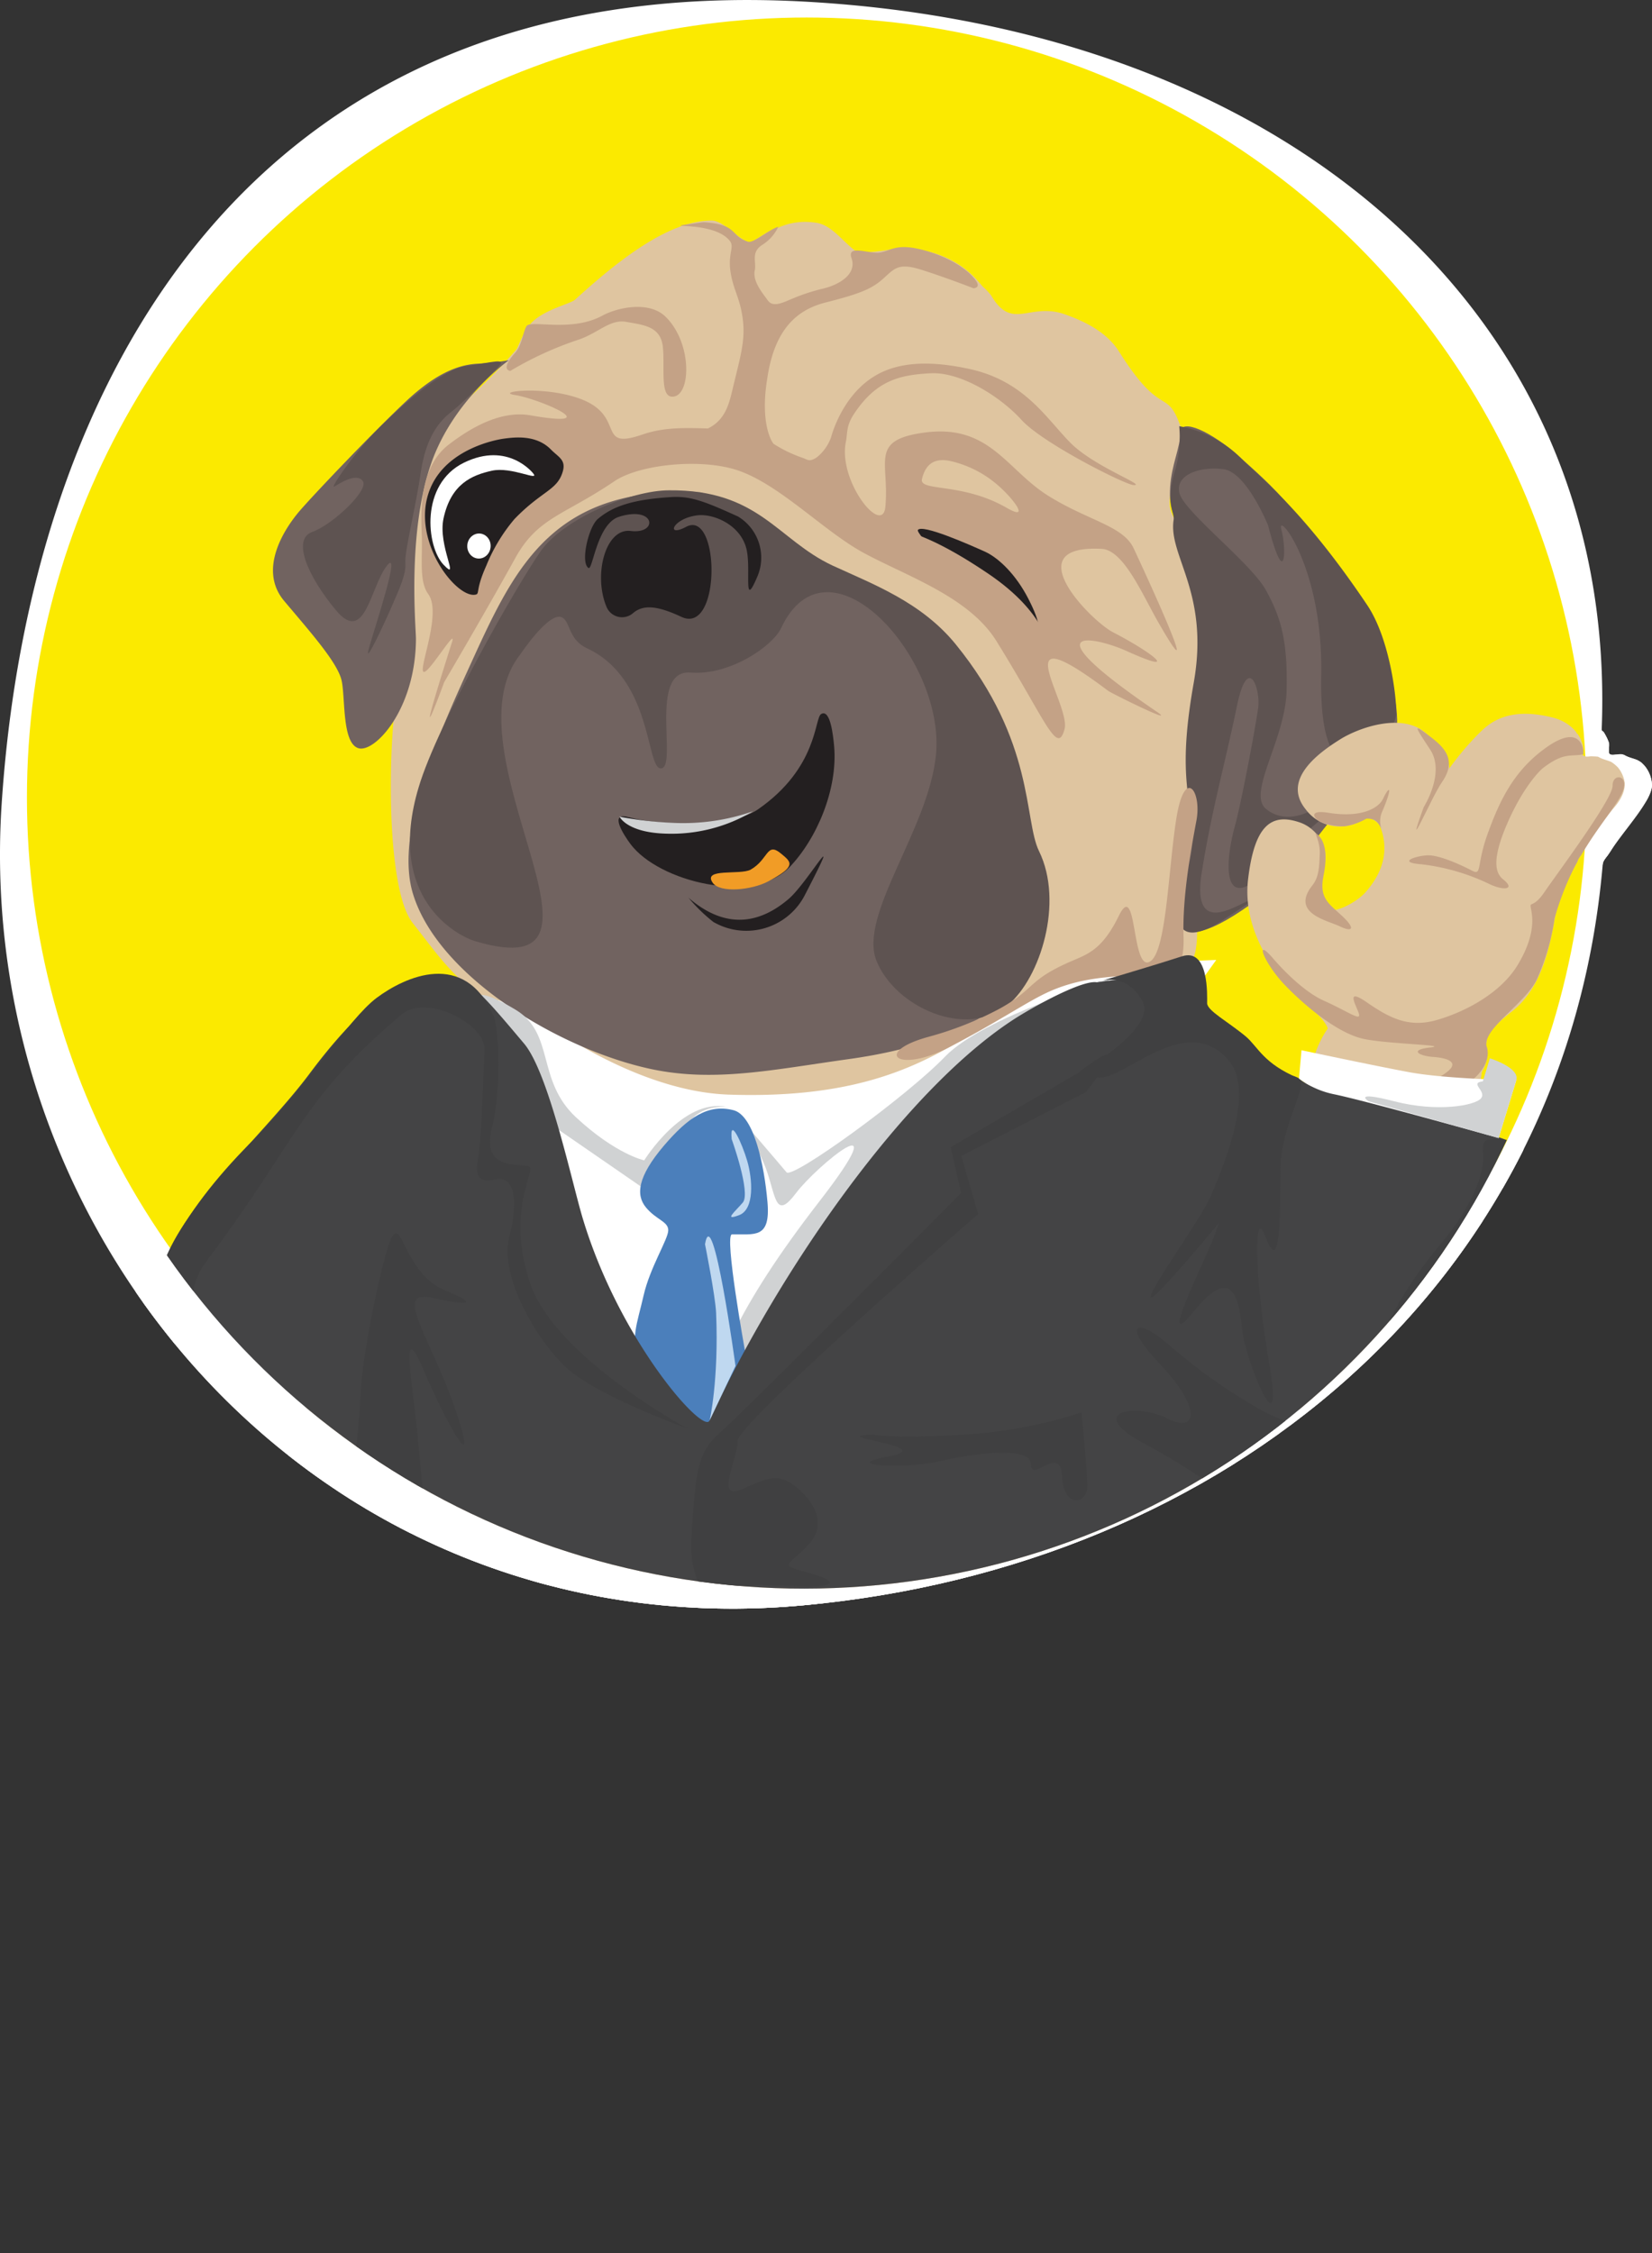 <svg xmlns="http://www.w3.org/2000/svg" xmlns:xlink="http://www.w3.org/1999/xlink" viewBox="0 0 255.74 348.65" preserveAspectRatio="none"><rect x="0" y="0" width="255.74" height="348.65" fill="#333333" stroke="none"/><defs><style>.cls-1{fill:#fff;}.cls-2{fill:none;}.cls-3{clip-path:url(#clip-path);}.cls-4{fill:#fbea00;}.cls-5{clip-path:url(#clip-path-2);}.cls-6{fill:#c4a286;}.cls-7{fill:#dfc5a0;}.cls-8{fill:#716360;}.cls-9{fill:#5e5351;}.cls-10{fill:#231f20;}.cls-11{fill:url(#Безымянный_градиент_26);}.cls-12{fill:#d0d2d3;}.cls-13{fill:#4b7fbb;}.cls-14{fill:#444445;}.cls-15{fill:#404041;}.cls-16{fill:#bfd8f0;}</style><clipPath id="clip-path"><path class="cls-1" d="M.26,124.34C4.56,59.24,38.68-4.38,124.37.24c74.19,4,126.19,48,123.58,112.7,0,.18.25.22.33.37a10,10,0,0,1,.78,1.54c.18.5-.21,1.57.18,1.86s1.65-.23,2.19.11c1,.6,1.92.54,2.72,1.21a5,5,0,0,1,1.59,3.41c0,2.5-4.34,7-6.36,10.21-.52.83-1.2,1.42-1.26,2-5.56,65.54-58.64,108.76-123.75,114.75C50.56,255.24-4.26,192.73.26,124.34Z"/></clipPath><clipPath id="clip-path-2"><path class="cls-2" d="M4.44,124.34a120,120,0,0,1,239.59-11c0,.17.24.22.32.36a10.31,10.31,0,0,1,.75,1.49c.18.48-.2,1.52.18,1.8s1.59-.22,2.11.1c.93.58,1.86.53,2.63,1.18a4.83,4.83,0,0,1,1.54,3.29c0,2.43-4.19,6.77-6.15,9.88-.5.8-1.17,1.37-1.22,2a120,120,0,0,1-239.75-9Z"/></clipPath><linearGradient id="Безымянный_градиент_26" x1="3426.2" y1="-247.13" x2="3438.57" y2="-247.13" gradientTransform="matrix(-0.96, 0.27, 0.27, 0.96, 3485.07, -567.11)" gradientUnits="userSpaceOnUse"><stop offset="0" stop-color="#c7652b"/><stop offset="0.61" stop-color="#e58d27"/><stop offset="0.93" stop-color="#f19c26"/><stop offset="1" stop-color="#f19c26"/></linearGradient></defs><g id="Слой_2" data-name="Слой 2"><g id="Слой_1-2" data-name="Слой 1"><path class="cls-1" d="M.26,124.34C4.56,59.24,38.68-4.38,124.37.24c74.19,4,126.19,48,123.58,112.7,0,.18.25.22.33.37a10,10,0,0,1,.78,1.54c.18.5-.21,1.57.18,1.86s1.65-.23,2.19.11c1,.6,1.92.54,2.72,1.21a5,5,0,0,1,1.59,3.41c0,2.5-4.34,7-6.36,10.21-.52.83-1.2,1.42-1.26,2-5.56,65.54-58.64,108.76-123.75,114.75C50.56,255.24-4.26,192.73.26,124.34Z"/><g class="cls-3"><path class="cls-1" d="M59.89,256.82s-2.37-.95-2.85,4.5,3.32,11.62,7.83,10.68,5.69-3.09,5.69-3.09l-1.9-18s-5.21,1.06-6.16,3.37A3.78,3.78,0,0,1,59.89,256.82Z"/><path class="cls-1" d="M229.09,191.72s-3.09,24.37-7.37,28.16-15.84,1.89-22.26.75-14.55-6.82-9.84,2.66,14.92,21.2,15,35.61c.05,11.82-3,26.15-9,34.1s-2.73,18.32-5.29,26.66,1.18,13.28,1.18,13.28,17.79,16.84-2.84,15.65c-9-.52-28.15-.28-32.86-.28s-7.14-6-2-10.56,3.66-22.15,2.84-30.42c-2.08-21-11.14-23-11.14-23l-24,7.54s-18.84,11.36-22.26,18.94-15,27-15,27-6.85,6.44-9.84,7.57-17.13,2.66-23.55,2.66-19.65-1.75-15.41-13.64C40.32,320.91,51.17,325,55,322s15.71-36.93,17-38.45,2-7.24-.16-14.44-7.25-22.31-7.25-22.31-3.85,1.51-10.27-6.06-12-9.86-9-26.53,3.43-29.17,10.7-37.51,16.7-17.05,20.55-17.43,13.27-4.16,29.54,0,45.38,4.17,55.22,4.17,13.27,2.65,18,7.2,10.28,8.34,19.27,4.55,4.49-12.24,13-18.31,19.78,2.09,21.92,5.5Z"/><path class="cls-1" d="M164.7,344.86c-6.55-.16-7.47-6.41-6-10s18.49,1.06,7.11-4.81c-10.73-5.53-3-22.77-4.62-26.79-5.22-13,5.46-14,11.2-18.22,6.09-4.45-19.28-2.08-5.16-6.74,15.76-4.95,10.14-4.8-7.82-2.14-19.21,2.85-39.81,3.53-49.27,2.94-10.89-.69-38.95-4.27-21.34-.62.39.14,23.51,4.68,15.24,5.81-9.44,1.28-21.82-.83-15.42,2s12.45,3.56,7.83,7.47S71,310.35,80.58,310s18.56-2,14.94,4.44c-2.56,4.54-12.53,21-19.39,24-6,2.67-11.74,2.86-17.07,3.21s-8.54-6.4-10-3.55-8.54,2.84-8.89,1.06-6.76-2.13-5.34.36-1.78,6.69,10.32,7.47,26.67.71,30.94,1.07S90.84,347,91.9,341.31s13.88-31.72,18.74-35.05c12.45-8.54,21.75-16.82,28.15-16.82s10.41-6.55,11.51,3.59c1.24,11.56,3,28.17,2.31,32.44s-1.37,9.34-2.11,13.72-2.51,8.07,6.38,8.76,14.94-1.08,19.56-.36S172,345,164.7,344.86Z"/><path class="cls-1" d="M200.28,244s1.42,6.05,0,11-6.41,10.67-11,13.16-11.18,8.89-3.63,6.05,8.58.58,3.63,7.47c-11.27,15.65-1.92,28.69-8.66,32.72-7.78,4.66,5.48-1.82,5.63,10.85.1,7.55-9.24,7.65-5,7.29,16-1.33,19.82,16.81,16.55,10.18s-5.94-14.8-4.63-32.23c1.21-16.1,7.12-23.48,10.32-34.86S206,260.73,200.28,244Z"/><path class="cls-1" d="M59.06,325a7.93,7.93,0,0,0-3.32-1.43c-2.06-.35-4.73,0-3.64-.4,3.88-1.49,6.62-11.19,8-14,3.55-7.47,12-25.6,12-25.6a35.59,35.59,0,0,0-.64-11.74,87.2,87.2,0,0,1-2.67-15.66c-.34-5,28.12.76,22.9,8.51C87.69,270.45,73,272.33,74,276a23.94,23.94,0,0,0,3.52,7.77c.71,1.49-3.57,2.67-8.9,11.92-2.41,4.17-5.87,12.51-3.55,17.67C67.7,319.17,59.13,311.42,59.06,325Z"/><path class="cls-1" d="M73.82,157.22l2.67-2.37,26.08,10.67,75.89-15.65,11.86-.48-2.72,3.8s-23.84,7.59-24.79,8.06-27,33-27.62,33.67-21.47,31.31-21.47,31.31l-8.78,6.16-27-57.86Z"/><path class="cls-1" d="M179.35,144.84c1.18,0,3.65.63,6.27.62C183,145.48,180.57,144.84,179.35,144.84Z"/><path class="cls-1" d="M116.26,34.37a1.09,1.09,0,0,1-.73.17,1.06,1.06,0,0,0,.67-.18c3.06-2,5.54-3.39,9.16-3C121.78,31,119.31,32.37,116.26,34.37Z"/><path class="cls-1" d="M133.3,36.1c2.15.19,5.94-.78,7.33-.65h0C139.22,35.34,135.43,36.32,133.3,36.1Z"/><path class="cls-1" d="M186.08,132.89c.59,5.19,2.85,17.26-1.1,17.57a145.88,145.88,0,0,0-20.28,2.73c-14.12,6.34-21.5,18.73-52.39,17.71-15.29-.51-30.69-12.31-30.44-12.33-5.67-3.12-9.72-3.44-10.39-4-4.74-4.21-5.86-6.07-9.83-11.12-4.88-6.2-3.89-35.56-1.53-41.11,3-7.13.56-11.35.66-12.41.33-3.85.77-7.66,1.43-11.47,1.1-6.32,2.36-13.79,7.12-17.83a80.79,80.79,0,0,0,9-9c.33-.54,1.23-3.22,2.62-4.44,2.14-1.88,6-2.75,6.71-3.39,6.61-6,14.83-12.67,21.88-12.68,2.32,0,5.21,4.43,6.91,3.31,3.26-2.14,5.87-3.57,9.89-2.94,2.35.37,4.07,2.82,6,4.31,1.41,1.1,6.83-.44,8.56-.28,8.16.74,11.15,5.22,12.08,6.2a8.8,8.8,0,0,1,1.32,1.41c3.39,5.75,6.13,1,11.89,3,3.29,1.18,6.66,2.9,8.57,5.93,6.87,10.9,7.6,5.59,9.87,12,1.45,4.1-2.55,9.87-1.63,13.23,1.22,4.47,7.52,7,8.24,11,1.39,7.7.69,15.07-.81,22.78C189,118.06,185.26,125.78,186.08,132.89Z"/><path class="cls-1" d="M77.12,53.42a41.39,41.39,0,0,1-4.88.55c-2.53.11-6.21,1-11.57,6S45.77,75,43.61,77.55s-6.8,9.18-2.44,14.34,8.61,10,9.2,12.8.05,9.91,2.65,10.74S62.2,109.21,62.25,98c0-1.9-1.44-17.08,2.48-28.2C68.3,59.65,77.12,53.42,77.12,53.42Z"/><path class="cls-1" d="M213.91,94.71C204.87,78,198.72,73.12,194.17,69s-9.57-6.4-9.58-4-1.4,5.1-1.63,8.7.54,5.23,3.36,9.14,5.32,7,5.38,12.46-1.71,18-3.79,27.81-3,13.94-3,13.94-5,14.23,9.66,4.32c10.45-7,12.82-14.57,17.81-17.87C222.52,116.8,220.14,106.26,213.91,94.71Z"/><path class="cls-1" d="M198.61,79.82s-3.42-8.48-7.14-9-7.83.88-7,3.88,11.48,11.17,13.85,15.54,3.46,8,3.3,15.92-6.42,16.57-3.28,19.06,6.93.56,8.24-.43c9.86-7.43,11.79-4.78,3.57-.07-4.76,2.72-12.34,11.26-14.18,12.44-5,3.2-3.81-5-2.73-8.93s3.37-16.09,3.78-19.14-1.62-8.92-3.42-.19-4,16.63-5.61,26.57,5,5.51,7.41,4.5-.7.85-3.8,2.91-7.51,4-7.39-1.29,2.57-6.85,2.25-12.35c-.39-6.77-2.24-10.12.26-24.2,2.56-14.43-4.12-20.31-3.21-26.08.15-1-1.22-2.61.07-7.4a19.26,19.26,0,0,0,.81-7.54A18.5,18.5,0,0,1,194.17,69c2.58,2.72,9.72,7.82,20.32,23.62,3.75,5.58,4.78,15.54,4.63,17.51-.31,3.9-12.47,17.93-12-6.29.34-17.57-7.28-26.47-6.38-23.34S201.39,90.52,198.61,79.82Z"/><path class="cls-1" d="M75.32,54.64S70.17,60,68,61.67,63.84,66,63,71.54s-2.6,12.58-2.43,14.33-1.08,4.31-2.18,6.95-4.62,10.08-3.63,6.58,5.33-16.45,2.75-13-3.48,12.55-8.15,7S42.36,82,45.6,80.89s9.13-6.7,8.09-8.13-3.83.46-4.58.87S52.34,68.1,56.5,64s10-9.23,14-9.73S77.05,52.89,75.32,54.64Z"/><path class="cls-1" d="M108,74.58A116.46,116.46,0,0,1,126.1,86c3.38,2.67,11.73,6.38,17.5,14,7.62,10.11,12.79,25.13,16.32,34.19,8.15,20.93-11,28.54-28.38,31-12.11,1.69-21.47,3.74-31.54,1.63C85.26,163.76,65.76,152,61.76,138.75c-3-10,4.37-26.07,9.62-37.55C78.27,86.12,84.52,73.34,108,74.58Z"/><path class="cls-1" d="M78.93,100.49s4.72-7.13,6.76-5.89c1.28.76,1,3.53,3.91,4.9,10.44,4.83,9.4,19.14,11.81,19.21,2.85.08-2-15.86,4.77-15.32,6.39.5,13.19-4.32,14.47-7.07,7.49-16,26.27,4.69,24.83,20.14-1.12,12-12.5,25.73-9.51,33.1s14.36,12.55,21,7c5.17-4.29,9-16.43,5-24.59-2.45-5-.64-17.49-13.33-33.11-5.48-6.75-13.16-9.6-19.7-12.61-8.87-4.08-11.76-12.16-26.18-12-6.14,0-16.9,4.57-20.51,9.7s-16.5,27.64-19.56,37.77c-5.37,17.82,6.25,23.83,9.08,24.67C97.92,154.12,66.52,116.1,78.93,100.49Z"/><path class="cls-1" d="M63.19,81.93c.07,3.76-.4,7,1,8.92,2.31,3.23-2.05,13-.57,12.43,1-.37,5.17-7.28,4.36-4.73-7.14,22.5-1.25,6.4-1.25,6.4s6.84-11.62,11.37-19.84c3.61-6.54,7.81-6.84,15.84-12.3,3.77-2.56,12.76-3.61,18.72-2.1,7,1.78,14.39,9.77,21.07,13.43,6.84,3.75,16.93,7,21.37,14.17C163,111,164.86,116.8,166,112.4c1.06-4-10.17-19,7-6.12.55.41,11.31,5.74,7.77,3.34C160,95.48,170.73,97.56,176,100c8.62,3.89,4.26.33-2.26-3-3.45-1.79-15.66-14.08-1.81-13.35,3.53.19,6.52,7.34,9.07,11.78,7,12.11-.08-3.58-3.93-11.83-1.71-3.67-7.28-4.4-13.74-8.47-6.66-4.2-9.3-11.4-19.55-10.1-9.16,1.17-5.78,4.62-6.46,11.88-.46,4.81-7.6-4.06-6.34-10.28.33-1.62.05-2.62,1.48-4.74,3.51-5.19,7.19-6,12.07-6.27s11.19,3.73,14.58,7.47,16.53,10.34,17.92,10.41c2.27.13-6.3-2.91-10.12-6.77s-7.32-9.82-16-11.76c-6.05-1.35-11.51-1.35-15.57,1.23-5.14,3.28-6.75,9.68-6.75,9.68A7.2,7.2,0,0,1,126.34,69c-1.17.73-1.38.38-2.19.08a21.43,21.43,0,0,1-4.68-2.26c-.65-.76-2-4-1.09-10.3,1.08-7.27,4.11-11,9.31-12.26s7.13-2,8.84-3.46c2.23-1.89,2.59-3.05,6.67-1.75S151.39,42,151.39,42s1,0,.59-.88c-.67-1.33-3.5-3.86-8.65-5.23-4.3-1.14-5.15.14-6.87.41s-5.36-1.37-4.58.89c.94,2.71-2.22,4.37-4.75,4.93a30.77,30.77,0,0,0-4.72,1.56c-1.61.67-3.07,1.44-3.94.25s-2.42-3-2-4.77c.3-1.39-.69-2.92,1.27-4.15a6.78,6.78,0,0,0,2.49-2.85c-1.51.45-4,2.69-4.87,2.37-2.88-1-1.55-2.77-7-3.1-.34,0-3.24.44-3.54.47-1.35.29,5.33-.29,7.62,2.41,1,1.17-.5,2,.36,6,.4,1.83,1.14,3.24,1.54,5.13.88,4.19.11,6.56-1.19,11.92-.66,2.72-1.12,5.6-4.08,7.07-3.45-.1-6.93-.25-10.45,1-7.65,2.64-2.44-3-10.18-5.78-5.83-2.07-13.71-1.08-10.16-.51,3.94.63,14.87,5.39,2.38,3.23-4-.69-8.44,1.1-13.14,4.73C62.33,70.94,63.13,79.13,63.19,81.93Zm40.08-22.68c-2,0-1.16-4.71-1.52-8s-3.15-3.48-5.82-4-4.6,1.93-8,3a56.39,56.39,0,0,0-10.53,4.88s-1.75-.1.8-2.92c1-1.18,1.18-3.15,1.77-4.22s7.15,1,12.17-1.7c2.45-1.33,7.44-2.38,10.05.13C106.55,50.64,106.28,59.29,103.27,59.25Z"/><path class="cls-1" d="M104.72,94.47c6.41,3,6.26-17.33.74-14.39-3.33,1.77-2.14-1.38,1.86-1.85,2.51-.29,6.85,1.48,7.81,5.36.81,3.23-.62,10,1.77,4.4a7.69,7.69,0,0,0-3.11-9.56c-5.73-2.62-7.8-3.32-10.92-3.11-5.65.37-9,1.34-11.53,3.48-1.5,1.28-2.82,7-1.49,7.85.67.43,1.34-7.08,4.87-8.19,5.85-1.85,6.34,2.81,1.87,2.27-4-.49-6,6.93-3.9,12A2.68,2.68,0,0,0,97,93.84C98.59,92.58,100.66,92.57,104.72,94.47Z"/><path class="cls-1" d="M142.57,80.51c.73-.94,8.09,2.29,10.82,3.52,2.18,1,4.91,3.67,6.88,7.55C168.53,107.76,141.76,81.57,142.57,80.51Z"/><path class="cls-1" d="M85.67,71.43c.7-2.11-.59-2.46-1.83-3.73-2.39-2.44-5.93-2-7.63-1.71-.63.08-10.1,1.55-12.15,9.36S69,91.66,71.83,91c.62-.16-.06-.78,1.67-4.62A27.58,27.58,0,0,1,78,78.86C82.33,74.37,84.74,74.26,85.67,71.43Z"/><path class="cls-1" d="M81,71.52s-4-5.2-11.08-1.72-6,13.44-3.28,16.33-1-3,0-7.41c1.19-5.54,4.56-6.92,7.72-7.62S82.12,72.87,81,71.52Z"/><ellipse class="cls-1" cx="72.32" cy="83.14" rx="2.01" ry="1.87" transform="translate(-16.22 148.73) rotate(-85.51)"/><path class="cls-1" d="M137.59,80.52s3.69-1.5,16.23,7c9.5,6.43,9.74,12.18,9.74,12.18Z"/><path class="cls-1" d="M185.09,145.69c-.21-6.55,1.2-14,2.07-18.67s-1.89-8.71-3.22-.26-1.58,21.77-4.37,22.93-1.94-13.27-4.83-7.41-5.31,6.21-8.43,7.65c-6.18,2.84-5.07,4.13-10.68,7.2a54.73,54.73,0,0,1-11.36,4.5c-8.93,2.44-5,6.05,3.54,1.55,8.18-4.29,12.3-7.23,15.83-8.81,6.19-2.77,12.47-2.32,14.76-2.66S185.34,153.66,185.09,145.69Z"/><path class="cls-1" d="M143.23,72.4c.52-2.1,1.69-3.44,4.5-2.86a17.49,17.49,0,0,1,7.55,3.8c2.35,2,5.5,6,1.5,3.69C149.61,72.9,142.7,74.5,143.23,72.4Z"/><path class="cls-1" d="M129.16,115.18c-.16-1.82-.61-6-2.09-5.16-1.12.63-.47,8.56-10.12,15.26-4.15,2.89-15.2,2.74-20.79,1.23-3.09-.84-.68,2.88.38,4.31,4.52,6.06,19.57,9.74,25.39,3.77C126.4,130,129.77,122,129.16,115.18Z"/><path class="cls-1" d="M120.68,132.36c1.59,1.33,2.65,2-2.13,4.47-2.56,1.33-7.65,1.89-8.83.16-1.62-2.37,4.38-1.18,6.06-2.09C118.67,133.34,118.34,130.39,120.68,132.36Z"/><path class="cls-1" d="M103.23,127.42a33.84,33.84,0,0,0,13-1.84,25.4,25.4,0,0,1-13.84,3.56c-6.41-.15-7.56-2.72-7.56-2.72A56.73,56.73,0,0,0,103.23,127.42Z"/><path class="cls-1" d="M121.9,139.59c-4.21,3.59-9.7,5.3-16-.19-.87-.75,3,3.31,4,3.88a10.54,10.54,0,0,0,14.6-4.21C131.17,126,125,137,121.9,139.59Z"/><path class="cls-1" d="M113,173.34s4,5.7,5.45,10,1.42,7.59,4.63,3.32,16.71-15.41,3.67,1.43S109,215.79,108.5,224.57,163,165.32,163,165.32l10.13-12.87s-20.09,6-26.25,12.36-24.43,19.68-25.38,18.49S113,173.34,113,173.34Z"/><path class="cls-1" d="M111.94,172.87s-4.24-.47-6.21,2.85-6,10.9-6,10.9L84.55,176.19,72.46,155s.91-.58,5.72,2.32c6.34,3.81,3.29,11.29,9.69,17.22s10.91,6.88,10.91,6.88S104.94,171.45,111.94,172.87Z"/><path class="cls-1" d="M114.88,211.79s-3.34-18.5-2.11-18.53c3.61-.08,6.17.79,5.69-5.21s-2.17-13.89-5.45-14.71c-4.06-1-7.28,1.13-11.15,5.7-4.19,5-4.5,7.87-2.84,9.86s3.55,2.23,3.55,3.65-2.91,5.93-3.94,10.44-2.22,7.11-.56,10.19S105.73,226,105.73,226l5.38-1.19Z"/><path class="cls-1" d="M104.94,263.22s11.62,3.56,30.83,4,41.93-2,41.93-2,10.48-3.73,12.62-2.76,2.84,3.59-1.07,5.72,3.67,4.74,7.94-2.61,5-16.6,4.27-19.68-88.93,5.93-97.7,9.72S104.94,263.22,104.94,263.22Z"/><path class="cls-1" d="M236.6,178.1c-2.57-1-5.34-1.54-8-2.28l-16.94-4.71c-5.64-1.57-5.58-.9-8.1-2.77-1.08-.81-3.41-.53-4.6-1.75-10.08-10.32-15.18-15.77-27.73-13.7-2.08-.37-8.39,2.91-12.37,5.36C140.94,169.3,120.36,199,109.21,223c-1,2.14-14.39-12.81-20.27-32.37-1.76-5.84-5.46-23.33-9.39-28-4.21-5-7.91-9.46-9.81-9.87-6-1.28-12.17-1.81-24.52,14.72-7.09,9.48-20.44,21.16-23.44,30.69C20,204,37.08,221.81,36.5,227.83c-.68,7,5.45,6.79,8.61,13.13a34.34,34.34,0,0,0,12.75,13.76c2.28,1.4,6.11.41,7.11-2.22,1.18,5,.82,9.44,3.51,15,1.36,2.8.87,6.32,3.72,5.3l34.36-12.41c2.25-.81,5.28-2.25,7.27-2.28,2.6,0,5.29,1,7.87,1.49A143,143,0,0,0,139.92,262c5.92.41,11.85.54,17.78.58a154.7,154.7,0,0,0,16.82-.32c5.82-.59,11.41-2,16.34-5.3a58.75,58.75,0,0,0,6.74-5.34c2.1-1.89,4.63-3.84,5.48-6.66a7.24,7.24,0,0,0-.29-4.85,4.72,4.72,0,0,0,0-.76c-.18-9.17-9-13.92-5.58-11.84,13,7.83,26.33,1.23,33.44-26.14C232.05,196.07,240.59,179.59,236.6,178.1Z"/><path class="cls-1" d="M213,169.16s-8-3.93-4.77-8.41c0,0,.57-1-3.58-4.48s-10.22-11.08-9.2-19.8,3.76-10.66,8.3-9.12c2.71.92,4.68,3.93,3.95,6.64s-1.26,5.89-.1,7.09,5.16-.82,6.74-2.62,4.31-5.61,2.17-10.73c0,0-1.37-1.7-2.71-.76a6.81,6.81,0,0,1-9.12-1.73c-3.92-4.83,2.39-9.2,5.51-11.15s10.23-4.44,13.94-.83,3.55,5.46,3.55,5.46a46.89,46.89,0,0,1,4.56-5.42c1.41-1.38,4.33-4.68,12.05-2.7,3.83,1,5.26,4.38,4.7,5.65-.36.81,2,.33,3.08.71,2.88,1,5.4,3.86,2.18,7.79a55.39,55.39,0,0,0-9.07,15.2c-1.07,3-1.24,12.8-7.5,17.67s-4,5.72-4,5.72,1,4.41-4.12,6.5S218.48,170.68,213,169.16Z"/><path class="cls-1" d="M199.36,149s4.22,5.09,8.21,6.86,6,3.38,5.61,2.11-2.28-4.25,1.25-1.81,6.65,4.08,11.16,2.85,10.28-4.27,13-8.86,2.4-7.42,2.12-8.88.21.1,2.15-2.76,10.94-14.85,10.89-17,2.92-1.76,1.45,1.3c-1.15,2.42-4.91,6.59-7.69,12a45.35,45.35,0,0,0-3,7.92s-.81,5.94-2.89,9.9-8.86,7.94-8,10.69-2.39,7.28-9.17,7.64-14.24-2.19-8.48-1.35,9.53-.88,11.43-2.38,0-2.16-2.3-2.33-3.93-1.12-.54-1.51-6.17-.53-10.4-1.33-9.49-5.23-12.78-8.63S196.3,145.52,199.36,149Z"/><path class="cls-1" d="M249.13,116.45s.05-5.9-6.94-.37c-4.33,3.42-6.46,7.74-8.29,12.64-2,5.48-1,7.27-2.69,6.34s-5.17-2.48-7-2.44-5.05,1.12-1.13,1.43a33.82,33.82,0,0,1,10.82,3.13c2.26,1.14,4.49,1,2.31-.71-1.27-1-1.76-3.26.7-8.92s5.09-8.39,5.75-8.9C246.08,116,247.08,116.91,249.13,116.45Z"/><path class="cls-1" d="M223.53,124.9s3.5-5.46,1-9.19-2.72-4.17-.48-2.45,5.06,3.77,2.37,7.64C224.72,123.4,220.24,134,223.53,124.9Z"/><path class="cls-1" d="M217,123.56c-.71,1.53-3.47,3.08-8.74,2.25-3.64-.57-2.09,1.23-1.07,1.56a8.67,8.67,0,0,0,3.69.6,9.67,9.67,0,0,0,3.5-1.27c-.35.15.44-.11,1.23.31s1.18,1.66,1.18,1.66a4,4,0,0,1-.07-2.79C218.68,121.48,218,121.39,217,123.56Z"/><path class="cls-1" d="M205.7,137.43c-3.56,4.49,2.46,5.62,4.4,6.55s2.6.46.48-1.54-3.85-2.84-3.09-6.51c.35-1.68.89-5.42-1.2-6.83-.31-.2.71,1.36.61,3.3S206.82,136,205.7,137.43Z"/><path class="cls-1" d="M233,180s1.2,5.34-6.87,14.94-11.29,18.5-7.9,16,3,4-2.66,8.21-10.31,6.79-18.85,1.78-11.74-8.21-15.3-11.06-6.4-2.49,0,4.27,6,11.09,1.06,8.57-13.15-1.1-3.9,3.88S196.72,238,192.81,238s-11.39,1.06-5.34,4.26,8.69,5.34-4.55,10.32S167.55,260,153,259.66s-17.05,2.66,2.25,2.61,22,1.72,33.8-4.23,14.58-11.42,14.58-11.42,2.37-2.37-.24-5.45-4.27-4.27-3.56-5.69,9.75,4.3,6.85,2.34-6.37-9.22-1.63-8,11.43-1.35,15.32-6,11.56-24.07,14.36-33,5.51-12.47,1.9-12.72S233,178.14,233,180Z"/><path class="cls-1" d="M195.06,161.61c-2.85-2.38-6.17-4.15-6.17-5.34s.33-8.89-4-7.5c-6.91,2.22-13.62,4.12-13.62,4.12s4.59-2,7.34,3.14c1.89,3.56-6.5,9.06-6.5,9.06.07-1-3.79,3.63.21,3,4.45-.67,13.76-10.32,20.16-2.55,4.44,5.38-2,19.19-2.59,20.68-1.27,3.53-7.18,11.48-9.5,15.78-3.09,5.7,8.55-8.34,10.46-10.67-.43,1.2-.76,2.12-1,2.63-1.32,3.41-9.15,19.07-3.1,11.6s7.24-2.31,7.71,2.75,6.87,20.37,4.38,5.78-2.49-25.25-.71-20.63,2.49,3.06,2.49-10.67c0-6.8,4.7-13.75,2.94-14.49C197.84,165.93,197,163.24,195.06,161.61Z"/><path class="cls-1" d="M172.29,168.13l-.21-3A11,11,0,0,0,172.29,168.13Z"/><path class="cls-1" d="M169.45,170.5l-19.92,10.2,2.68,9.24s-38.49,33.44-38.49,36.29-3.56,9.48.47,7.82,5.69-2.84,8.54-.71,5.62,5.93,2.33,9.49-5,3.08,0,4.5,4.52,2.37-1.51,2.14-19.55-.52-4.38,2.11,2.37,3.34,2.37,3.34-.1,2.14,13.65,3.56,6.51,2.13-2,1.9-18.73-3.56-18.73-3.56a15.79,15.79,0,0,1-8.06-15.18c.71-10.91.95-13.52,4.74-16.84s38.42-38.18,38.42-38.18l-1.66-7.35,20.39-11.85S178.46,159.12,169.45,170.5Z"/><path class="cls-1" d="M135.54,225.28s3.08.71,14.22,0a74.94,74.94,0,0,0,19-3.56s.94,9,.94,11.86-3.79,3.56-4-1.66-5,1.18-5-1.9-9.72-1.66-14.7-.47-16.6.78-8.06-.8S127,225.52,135.54,225.28Z"/><path class="cls-1" d="M57.16,197.36c-1.43,5.35-3.52,15.85-3.77,21.21-1.45,31.24-11.52,23.2-9.63,29.61s20.42,25.07,21.39,27.37-2.2,10.08,4.69,7.59l22.83-8.24c8.54-3.08,21.63-9.39,12.21-6.78s-26.25,7.35-29.09,7.35-5-2.61,1.66-4,3.2-3.11-4-4-14.79-17.08-9.1-17.31a60.06,60.06,0,0,0,13.76-1.9c4.74-1.19,12.57-5.93,3.56-3.56s-14.25,6.41-15.9,1.19-2.36-9.25-3.08-18.26-3.32-22,.72-12.69,9,17.91,5.21,6.52-10.2-19.42-3.79-18c6.72,1.47,7.06.88,2-1.25C59.22,199,60,186.69,57.16,197.36Z"/><path class="cls-1" d="M73.17,163.62s-.48,14.47-1,17.08-.47,4.5,2.61,3.79,3.87,3.08,2.29,9.25,4.35,16.36,9.21,20.87,19.4,9.72,19.4,9.72S84.55,213,80.52,201.09s1.19-18.26-.24-18.73-7.59.71-5.93-5.93,1.15-16.2.29-18.17C70,147.62,60.48,152.08,56,155.4s-11.72,14.85-19.35,22.34c-11,10.77-18.58,23-17.16,33.65s28.56,35.94,33.3,39,10,7.9,10.91,2.13-4,.47-10.67-11.86S18.36,211.26,28.73,197.5c14.58-19.35,14.94-25.7,31.2-39.42C63.91,154.72,73.32,159.6,73.17,163.62Z"/><path class="cls-1" d="M108.5,194.84s1.67,8.3,1.78,11c.45,10.76-1.07,17.17-1.07,17.17l4.16-8.72S109.74,187.63,108.5,194.84Z"/><path class="cls-1" d="M203.57,168.34l.39-4.54s11.2,2.39,17.18,3.51,17.2,1.29,17.2,1.29l-2.85,9.25s-21.26-6-26.41-7A13.87,13.87,0,0,1,203.57,168.34Z"/><path class="cls-1" d="M234.11,165.09s4.85,1.49,4.23,3.51l-2.85,9.25L214.68,172s-2.75-1.78,4.18,0,13,.67,13.87-.51-1.95-2.42.27-2.69Z"/><path class="cls-1" d="M112.77,178s3.08,8.6,1.78,10.15-3.08,3-.59,2,2.13-5.81,1.3-8.65S112.41,174.28,112.77,178Z"/></g><circle class="cls-4" cx="124.88" cy="123.42" r="120.71"/><g class="cls-5"><path class="cls-6" d="M62.12,252.49s-2.3-.92-2.76,4.35,3.21,11.24,7.57,10.33,5.51-3,5.51-3L70.6,246.75s-5,1-6,3.27A3.65,3.65,0,0,1,62.12,252.49Z"/><path class="cls-7" d="M225.78,189.52s-3,23.57-7.12,27.23-15.32,1.83-21.53.73-14.08-6.59-9.53,2.57S202,240.56,202.1,254.5c0,11.43-2.9,25.29-8.7,33s-2.64,17.72-5.12,25.78,1.14,12.85,1.14,12.85,17.21,16.29-2.75,15.14c-8.75-.5-27.23-.28-31.78-.28S148,335.17,153,330.77s3.55-21.42,2.75-29.42c-2-20.35-10.78-22.26-10.78-22.26l-23.16,7.3s-18.22,11-21.53,18.32-14.49,26.14-14.49,26.14-6.62,6.24-9.52,7.34-16.57,2.56-22.78,2.56-19-1.69-14.91-13.19c4.66-13.07,15.16-9.11,18.88-12s15.2-35.73,16.44-37.2,1.92-7-.15-14-7-21.59-7-21.59-3.73,1.47-9.94-5.86-11.6-9.53-8.7-25.66S51.37,183,58.41,175s16.14-16.49,19.87-16.86,12.84-4,28.57,0,43.9,4,53.42,4,12.84,2.57,17.39,7,9.94,8.06,18.64,4.39,4.34-11.84,12.62-17.7,19.14,2,21.21,5.32Z"/><path class="cls-6" d="M163.5,337.65c-6.34-.16-7.22-6.2-5.85-9.64s17.9,1,6.89-4.64c-10.38-5.36-2.92-22-4.48-25.92-5-12.62,5.29-13.57,10.84-17.63,5.89-4.3-18.65-2-5-6.52,15.24-4.78,9.81-4.64-7.57-2.06-18.58,2.75-38.5,3.41-47.65,2.84C100.15,273.41,73,270,90,273.47c.38.14,22.74,4.53,14.74,5.62-9.12,1.25-21.1-.8-14.91,2s12,3.45,7.57,7.23-24.6,16-15.31,15.66,18-1.9,14.45,4.3c-2.48,4.38-12.12,20.3-18.75,23.22C72,334,66.47,334.21,61.31,334.56s-8.26-6.2-9.63-3.44-8.26,2.75-8.6,1-6.54-2.07-5.16.34-1.73,6.47,10,7.23,25.81.69,29.94,1,14.22-1,15.25-6.54,13.43-30.68,18.12-33.9c12-8.25,21-16.27,27.24-16.27s10.07-6.34,11.13,3.47c1.2,11.19,2.93,27.25,2.24,31.38s-1.33,9-2,13.27-2.43,7.81,6.17,8.48,14.45-1.05,18.92-.35S170.56,337.82,163.5,337.65Z"/><path class="cls-6" d="M197.91,240.1s1.38,5.85,0,10.67-6.19,10.32-10.66,12.73-10.82,8.6-3.52,5.85,8.31.56,3.52,7.22c-10.9,15.14-1.86,27.76-8.38,31.66-7.52,4.5,5.3-1.77,5.45,10.49.09,7.3-8.95,7.4-4.82,7,15.45-1.28,19.17,16.27,16,9.85s-5.74-14.32-4.47-31.18c1.17-15.57,6.88-22.71,10-33.72S203.42,256.27,197.91,240.1Z"/><path class="cls-6" d="M61.31,318.39A7.66,7.66,0,0,0,58.1,317c-2-.35-4.57,0-3.52-.39,3.75-1.45,6.41-10.83,7.7-13.54,3.44-7.22,11.57-24.76,11.57-24.76A34.19,34.19,0,0,0,73.23,267a84.61,84.61,0,0,1-2.58-15.15c-.33-4.82,27.2.73,22.15,8.24-3.79,5.62-18,7.43-17,11a23.78,23.78,0,0,0,3.4,7.52c.69,1.43-3.44,2.58-8.6,11.53-2.33,4-5.67,12.1-3.44,17.08C69.67,312.8,61.38,305.3,61.31,318.39Z"/><path class="cls-1" d="M75.6,156.14l2.57-2.29,25.24,10.32L176.81,149l11.47-.46-2.63,3.67s-23.06,7.34-24,7.8S135.54,191.93,135,192.62s-20.77,30.28-20.77,30.28l-8.49,6-26.15-56Z"/><path class="cls-7" d="M177.67,144.17c1.14,0,3.53.6,6.06.6C181.22,144.78,178.85,144.17,177.67,144.17Z"/><path class="cls-7" d="M116.65,37.31a1.12,1.12,0,0,1-.71.17,1.08,1.08,0,0,0,.65-.17c3-2,5.36-3.29,8.86-2.94C122,34,119.59,35.38,116.65,37.31Z"/><path class="cls-7" d="M133.12,39c2.09.18,5.75-.76,7.1-.64h0C138.86,38.25,135.18,39.19,133.12,39Z"/><path class="cls-7" d="M184.18,132.61c.57,5,2.76,16.7-1.06,17a141.71,141.71,0,0,0-19.62,2.63c-13.66,6.14-20.8,18.13-50.67,17.14-14.79-.49-29.69-11.91-29.45-11.93-5.49-3-9.41-3.33-10-3.9-4.58-4.07-5.67-5.87-9.51-10.75-4.72-6-3.76-34.41-1.48-39.77,2.93-6.9.55-11,.64-12,.32-3.72.74-7.41,1.38-11.09,1.07-6.11,2.28-13.33,6.89-17.25A80.12,80.12,0,0,0,80,54c.31-.53,1.18-3.11,2.53-4.3C84.55,47.84,88.29,47,89,46.39c6.39-5.81,14.35-12.26,21.16-12.27,2.25,0,5.05,4.28,6.69,3.2,3.15-2.07,5.67-3.45,9.57-2.84,2.26.36,3.93,2.72,5.78,4.17,1.36,1.06,6.6-.43,8.28-.28,7.89.72,10.78,5.05,11.68,6a8.8,8.8,0,0,1,1.29,1.37c3.27,5.56,5.92.92,11.49,2.93,3.19,1.14,6.45,2.8,8.3,5.74,6.64,10.54,7.34,5.4,9.54,11.63,1.4,4-2.47,9.55-1.58,12.8,1.18,4.33,7.28,6.74,8,10.59,1.34,7.45.67,14.58-.78,22C187,118.26,183.38,125.73,184.18,132.61Z"/><path class="cls-8" d="M78.78,55.74a38.7,38.7,0,0,1-4.71.53c-2.45.11-6,.94-11.2,5.81s-14.41,14.56-16.5,17S39.79,88,44,93s8.33,9.63,8.9,12.38.05,9.59,2.57,10.39,8.87-6,8.92-16.89c0-1.84-1.39-16.52,2.4-27.28C70.25,61.77,78.78,55.74,78.78,55.74Z"/><path class="cls-8" d="M211.1,95.68C202.36,79.49,196.41,74.8,192,70.79s-9.26-6.19-9.27-3.86-1.36,4.93-1.58,8.41.52,5.06,3.25,8.85,5.15,6.79,5.21,12S188,113.7,186,123.14,183,136.62,183,136.62s-4.87,13.77,9.34,4.19c10.11-6.82,12.4-14.1,17.23-17.29C219.43,117.05,217.12,106.86,211.1,95.68Z"/><path class="cls-9" d="M196.3,81.28s-3.31-8.21-6.9-8.68-7.58.85-6.8,3.75,11.1,10.81,13.39,15,3.35,7.71,3.19,15.4-6.2,16-3.17,18.44,6.71.54,8-.41c9.54-7.19,11.41-4.63,3.46-.08-4.61,2.64-11.94,10.89-13.72,12-4.8,3.1-3.69-4.87-2.64-8.64s3.26-15.56,3.66-18.51-1.58-8.63-3.31-.18-3.92,16.08-5.43,25.69,4.81,5.33,7.16,4.36-.67.82-3.67,2.82-7.26,3.89-7.15-1.25,2.49-6.63,2.18-11.95c-.38-6.55-2.17-9.79.25-23.41,2.48-14-4-19.64-3.11-25.22.15-1-1.18-2.53.07-7.17a18.42,18.42,0,0,0,.79-7.29A17.86,17.86,0,0,1,192,70.79c2.5,2.63,9.4,7.57,19.66,22.85,3.62,5.4,4.62,15,4.47,16.94-.3,3.77-12.06,17.34-11.6-6.09.33-17-7-25.61-6.17-22.57S199,91.63,196.3,81.28Z"/><path class="cls-9" d="M77,56.92s-5,5.16-7.12,6.8-4,4.23-4.77,9.55-2.52,12.17-2.36,13.86-1,4.16-2.11,6.72-4.46,9.75-3.5,6.36,5.15-15.91,2.66-12.55S56.47,99.8,52,94.42s-6.79-11-3.66-12.11,8.83-6.48,7.83-7.87-3.71.45-4.43.85,3.12-5.36,7.15-9.28,9.67-8.94,13.5-9.42S78.71,55.22,77,56.92Z"/><path class="cls-8" d="M108.61,76.21a112.28,112.28,0,0,1,17.55,11.08c3.27,2.59,11.35,6.17,16.93,13.57,7.37,9.78,12.37,24.31,15.79,33.08,7.88,20.24-10.65,27.6-27.46,29.94-11.71,1.63-20.77,3.61-30.5,1.57-14.26-3-33.13-14.36-37-27.18-2.92-9.66,4.23-25.21,9.3-36.31C79.89,87.37,85.94,75,108.61,76.21Z"/><path class="cls-9" d="M80.54,101.27s4.56-6.89,6.54-5.7c1.23.74.93,3.42,3.78,4.74C101,105,100,118.83,102.28,118.9c2.75.07-2-15.35,4.62-14.83,6.17.49,12.75-4.17,14-6.84,7.25-15.5,25.41,4.55,24,19.49-1.09,11.57-12.1,24.89-9.2,32s13.89,12.13,20.35,6.77c5-4.15,8.67-15.88,4.8-23.78-2.37-4.84-.62-16.91-12.89-32-5.3-6.52-12.74-9.28-19.06-12.19-8.58-4-11.38-11.77-25.32-11.65-5.94,0-16.35,4.42-19.85,9.38s-16,26.73-18.91,36.54c-5.2,17.24,6,23.05,8.78,23.86C98.9,153.14,68.53,116.37,80.54,101.27Z"/><path class="cls-6" d="M65.31,83.31c.06,3.65-.38,6.74,1,8.64,2.24,3.12-2,12.56-.56,12,1-.36,5-7,4.22-4.58-6.91,21.77-1.21,6.19-1.21,6.19s6.62-11.24,11-19.19c3.49-6.33,7.55-6.61,15.33-11.89,3.64-2.48,12.34-3.5,18.1-2,6.77,1.72,13.93,9.45,20.38,13,6.62,3.62,16.38,6.8,20.67,13.7,7.65,12.29,9.43,17.88,10.56,13.63,1-3.88-9.84-18.41,6.74-5.92.53.4,10.94,5.55,7.52,3.23-20.12-13.68-9.71-11.67-4.58-9.35,8.33,3.76,4.12.32-2.19-2.94-3.33-1.72-15.15-13.61-1.74-12.9,3.41.18,6.3,7.09,8.77,11.38,6.73,11.72-.08-3.45-3.81-11.44-1.65-3.54-7-4.25-13.29-8.19-6.44-4.06-9-11-18.91-9.77-8.86,1.13-5.59,4.47-6.25,11.5-.44,4.65-7.34-3.93-6.12-10,.31-1.57,0-2.54,1.42-4.59,3.4-5,7-5.81,11.68-6.06s10.82,3.61,14.1,7.22,16,10,17.33,10.08c2.2.12-6.09-2.82-9.78-6.56s-7.08-9.5-15.46-11.37c-5.85-1.3-11.12-1.31-15.05,1.2-5,3.16-6.53,9.35-6.53,9.35a7,7,0,0,1-2.23,3.11c-1.13.71-1.34.37-2.13.07a20.71,20.71,0,0,1-4.53-2.18c-.62-.73-2-3.84-1-10,1-7,4-10.59,9-11.86s6.89-2,8.56-3.35c2.15-1.83,2.5-2.95,6.44-1.69s7.92,2.82,7.92,2.82,1,0,.58-.86c-.65-1.29-3.39-3.74-8.38-5.06-4.15-1.1-5,.14-6.64.4s-5.18-1.33-4.42.86c.9,2.62-2.16,4.23-4.61,4.77a29.81,29.81,0,0,0-4.56,1.51c-1.55.65-3,1.39-3.81.24s-2.34-2.9-2-4.61c.29-1.35-.67-2.83,1.23-4a6.56,6.56,0,0,0,2.41-2.76c-1.47.44-3.82,2.6-4.72,2.3-2.79-.94-1.49-2.68-6.81-3-.33,0-3.12.43-3.42.45-1.3.28,5.16-.28,7.37,2.34,1,1.12-.48,2,.35,5.76.38,1.77,1.1,3.13,1.49,5,.85,4,.1,6.34-1.15,11.52-.64,2.63-1.08,5.42-4,6.84-3.34-.09-6.7-.24-10.11.93-7.4,2.56-2.36-2.94-9.85-5.59-5.64-2-13.25-1-9.82-.5,3.81.62,14.38,5.22,2.3,3.13-3.85-.67-8.16,1.06-12.71,4.58C64.48,72.69,65.25,80.61,65.31,83.31Zm38.76-21.93c-1.95,0-1.11-4.56-1.46-7.73s-3-3.36-5.64-3.84-4.45,1.87-7.77,2.87A53.88,53.88,0,0,0,79,57.39s-1.69-.09.77-2.82c1-1.14,1.14-3,1.72-4.08s6.91,1,11.76-1.65c2.37-1.28,7.2-2.3,9.73.12C107.25,53.05,107,61.42,104.07,61.38Z"/><path class="cls-10" d="M105.48,95.45c6.2,2.91,6-16.77.72-13.92-3.22,1.71-2.07-1.34,1.79-1.79,2.44-.28,6.63,1.43,7.56,5.18.78,3.12-.6,9.71,1.71,4.26a7.44,7.44,0,0,0-3-9.25c-5.54-2.53-7.54-3.21-10.56-3-5.47.36-8.72,1.3-11.15,3.37-1.45,1.24-2.73,6.75-1.45,7.59.65.42,1.31-6.84,4.72-7.92,5.65-1.79,6.13,2.72,1.81,2.19-3.88-.47-5.79,6.71-3.77,11.66a2.6,2.6,0,0,0,4.2,1C99.55,93.62,101.55,93.61,105.48,95.45Z"/><path class="cls-10" d="M142.1,82c.7-.92,7.82,2.21,10.46,3.4,2.11,1,4.75,3.55,6.66,7.3C167.2,108.31,141.31,83,142.1,82Z"/><path class="cls-10" d="M87.06,73.16c.67-2-.58-2.38-1.77-3.6-2.32-2.37-5.74-1.89-7.39-1.67-.61.09-9.77,1.5-11.75,9.06S70.89,92.73,73.67,92c.6-.15-.06-.75,1.61-4.46a26.52,26.52,0,0,1,4.37-7.23C83.82,76,86.16,75.9,87.06,73.16Z"/><path class="cls-1" d="M82.54,73.25s-3.87-5-10.71-1.66-5.83,13-3.17,15.79-.92-2.93,0-7.16c1.16-5.37,4.42-6.7,7.48-7.38S83.62,74.56,82.54,73.25Z"/><ellipse class="cls-1" cx="74.14" cy="84.49" rx="1.94" ry="1.81" transform="translate(-15.89 151.79) rotate(-85.51)"/><path class="cls-6" d="M137.28,82s3.56-1.44,15.69,6.76c9.19,6.21,9.43,11.78,9.43,11.78Z"/><path class="cls-6" d="M183.22,145c-.2-6.33,1.16-13.53,2-18.06s-1.83-8.42-3.12-.25-1.53,21.06-4.23,22.18S176,136,173.21,141.7s-5.14,6-8.16,7.39c-6,2.75-4.9,4-10.32,7a52.5,52.5,0,0,1-11,4.35c-8.63,2.36-4.86,5.85,3.43,1.5,7.91-4.15,11.9-7,15.31-8.52,6-2.68,12.06-2.25,14.28-2.58S183.47,152.7,183.22,145Z"/><path class="cls-7" d="M142.73,74.1c.5-2,1.64-3.33,4.36-2.77a16.91,16.91,0,0,1,7.3,3.68c2.27,1.91,5.32,5.8,1.45,3.57C148.9,74.58,142.22,76.13,142.73,74.1Z"/><path class="cls-10" d="M129.13,115.48c-.16-1.76-.6-5.79-2-5-1.08.61-.46,8.28-9.79,14.76-4,2.79-14.7,2.65-20.11,1.19-3-.81-.66,2.79.37,4.17,4.37,5.86,18.93,9.42,24.56,3.65C126.45,129.83,129.71,122.11,129.13,115.48Z"/><path class="cls-11" d="M120.92,132.09c1.54,1.29,2.56,1.91-2.07,4.33-2.47,1.29-7.39,1.83-8.53.16-1.57-2.29,4.23-1.15,5.86-2C119,133,118.65,130.19,120.92,132.09Z"/><path class="cls-12" d="M104,127.32a32.8,32.8,0,0,0,12.56-1.78A24.57,24.57,0,0,1,103.22,129c-6.2-.14-7.31-2.63-7.31-2.63A55.73,55.73,0,0,0,104,127.32Z"/><path class="cls-10" d="M122.1,139.09c-4.07,3.48-9.38,5.13-15.52-.18a25.31,25.31,0,0,0,3.85,3.75,10.19,10.19,0,0,0,14.12-4.07C131.06,126,125.06,136.56,122.1,139.09Z"/><path class="cls-12" d="M113.5,171.74s3.9,5.51,5.27,9.64,1.38,7.34,4.48,3.21,16.17-14.91,3.55,1.37-17.2,26.84-17.66,35.33S161.9,164,161.9,164l9.79-12.45s-19.43,5.76-25.39,11.95-23.63,19-24.54,17.9S113.5,171.74,113.5,171.74Z"/><path class="cls-12" d="M112.46,171.28s-4.1-.46-6,2.76-5.81,10.55-5.81,10.55L86,174.49,74.28,154s.87-.56,5.53,2.24c6.13,3.69,3.18,10.92,9.37,16.66s10.55,6.65,10.55,6.65S105.69,169.91,112.46,171.28Z"/><path class="cls-13" d="M115.31,208.93s-3.23-17.89-2-17.92c3.49-.08,6,.76,5.5-5s-2.1-13.43-5.27-14.22c-3.93-1-7,1.09-10.78,5.51-4.06,4.79-4.36,7.61-2.76,9.54s3.45,2.16,3.45,3.53-2.83,5.74-3.82,10.1-2.15,6.88-.54,9.86,7.41,12.39,7.41,12.39l5.2-1.15Z"/><path class="cls-6" d="M105.7,258.68s11.24,3.44,29.82,3.9,40.56-1.95,40.56-1.95,10.13-3.61,12.2-2.67,2.75,3.47-1,5.54,3.55,4.58,7.68-2.53,4.82-16.05,4.13-19-86,5.74-94.51,9.41S105.7,258.68,105.7,258.68Z"/><path class="cls-14" d="M233.05,176.34c-2.49-.93-5.17-1.49-7.73-2.2l-16.38-4.56c-5.46-1.52-5.4-.87-7.85-2.68-1-.78-3.29-.51-4.44-1.7C186.9,155.23,182,150,169.82,152c-2-.36-8.11,2.81-12,5.18-17.34,10.69-37.25,39.38-48,62.66-1,2.07-13.92-12.39-19.61-31.31-1.7-5.65-5.28-22.56-9.09-27.06-4.07-4.82-7.64-9.15-9.49-9.55-5.81-1.24-11.77-1.75-23.72,14.23-6.85,9.18-19.76,20.47-22.66,29.7-1.76,5.58,14.79,22.82,14.23,28.64-.66,6.79,5.27,6.56,8.33,12.69a33.21,33.21,0,0,0,12.33,13.31c2.21,1.36,5.91.41,6.88-2.14,1.14,4.85.8,9.13,3.4,14.5,1.31,2.71.84,6.12,3.59,5.12l33.24-12c2.18-.79,5.11-2.18,7-2.21,2.52,0,5.12.93,7.62,1.43a139,139,0,0,0,17.62,2.3c5.73.4,11.47.52,17.2.56a149.65,149.65,0,0,0,16.27-.31c5.63-.57,11-2,15.81-5.13a56.72,56.72,0,0,0,6.51-5.16c2-1.83,4.48-3.72,5.31-6.44a7.08,7.08,0,0,0-.28-4.69c0-.24,0-.49,0-.74-.18-8.87-8.75-13.47-5.4-11.45,12.56,7.57,25.46,1.19,32.34-25.29C228.65,193.73,236.91,177.78,233.05,176.34Z"/><path class="cls-7" d="M210.18,167.69s-7.7-3.8-4.62-8.13c0,0,.56-.93-3.46-4.34s-9.88-10.71-8.89-19.15,3.63-10.3,8-8.81c2.62.89,4.53,3.8,3.82,6.41s-1.22,5.7-.09,6.87,5-.8,6.51-2.54,4.18-5.43,2.1-10.38c0,0-1.32-1.64-2.62-.74a6.58,6.58,0,0,1-8.82-1.67c-3.79-4.68,2.32-8.9,5.33-10.79s9.9-4.29,13.49-.79,3.44,5.27,3.44,5.27a44.51,44.51,0,0,1,4.4-5.24c1.36-1.33,4.19-4.53,11.66-2.61,3.7.94,5.09,4.23,4.54,5.47-.34.78,1.9.32,3,.69,2.78.93,5.21,3.72,2.1,7.52a53.83,53.83,0,0,0-8.77,14.71c-1,2.88-1.2,12.38-7.26,17.09s-3.85,5.54-3.85,5.54.93,4.26-4,6.28S215.52,169.16,210.18,167.69Z"/><path class="cls-6" d="M197,148.21s4.08,4.91,7.93,6.63,5.82,3.27,5.43,2-2.2-4.11,1.22-1.75,6.43,4,10.79,2.76,9.94-4.13,12.6-8.57,2.33-7.18,2.05-8.6.21.1,2.09-2.67,10.57-14.36,10.53-16.43,2.82-1.7,1.4,1.26c-1.12,2.34-4.75,6.37-7.44,11.61a44.33,44.33,0,0,0-2.94,7.65,35.1,35.1,0,0,1-2.8,9.58c-2,3.83-8.57,7.69-7.69,10.35s-2.32,7-8.88,7.39-13.77-2.13-8.19-1.31,9.21-.86,11-2.31,0-2.09-2.22-2.25-3.8-1.08-.52-1.46-6-.51-10.06-1.29-9.18-5.05-12.36-8.34S194.06,144.83,197,148.21Z"/><path class="cls-6" d="M245.17,116.71s.05-5.71-6.71-.36c-4.19,3.31-6.26,7.48-8,12.23-2,5.29-.95,7-2.61,6.13s-5-2.4-6.79-2.36-4.89,1.08-1.1,1.38a32.86,32.86,0,0,1,10.47,3c2.18,1.1,4.34,1,2.24-.68-1.24-1-1.71-3.16.67-8.64s4.93-8.11,5.57-8.6C242.22,116.3,243.19,117.15,245.17,116.71Z"/><path class="cls-6" d="M220.4,124.89s3.39-5.29,1-8.9-2.63-4-.46-2.36,4.9,3.64,2.29,7.39C221.56,123.43,217.22,133.66,220.4,124.89Z"/><path class="cls-6" d="M214.11,123.59c-.69,1.47-3.36,3-8.46,2.18-3.52-.56-2,1.18-1,1.5a8.44,8.44,0,0,0,3.57.58,9.76,9.76,0,0,0,3.39-1.22c-.35.14.42-.11,1.18.29s1.15,1.61,1.15,1.61a3.84,3.84,0,0,1-.07-2.7C215.71,121.57,215.1,121.48,214.11,123.59Z"/><path class="cls-6" d="M203.16,137c-3.44,4.35,2.38,5.43,4.25,6.34s2.52.45.47-1.5-3.72-2.74-3-6.29c.34-1.63.86-5.24-1.16-6.6-.3-.2.68,1.31.59,3.19S204.24,135.64,203.16,137Z"/><path class="cls-15" d="M229.57,178.17s1.16,5.16-6.65,14.45S212,210.51,215.28,208.1s2.93,3.85-2.57,7.94-10,6.57-18.24,1.72-11.35-7.94-14.79-10.69-6.2-2.41,0,4.13,5.83,10.72,1,8.28-12.72-1.06-3.78,3.76,17.55,11,13.77,11-11,1-5.16,4.13,8.4,5.16-4.4,10-14.87,7.22-29,6.88-16.49,2.57,2.18,2.52,21.28,1.67,32.69-4.1,14.1-11,14.1-11,2.3-2.29-.23-5.27-4.13-4.13-3.44-5.51,9.44,4.16,6.63,2.27-6.17-8.92-1.58-7.77,11.05-1.31,14.82-5.82,11.18-23.28,13.89-31.88,5.33-12.06,1.84-12.3S229.57,176.38,229.57,178.17Z"/><path class="cls-15" d="M192.87,160.39c-2.76-2.3-6-4-6-5.16s.31-8.61-3.9-7.25c-6.68,2.14-13.18,4-13.18,4s4.45-1.94,7.1,3c1.84,3.44-6.28,8.76-6.28,8.76.07-.95-3.66,3.51.2,2.94,4.31-.65,13.31-10,19.5-2.47,4.3,5.21-2,18.56-2.5,20-1.23,3.42-7,11.11-9.2,15.27-3,5.51,8.27-8.07,10.13-10.32-.42,1.16-.74,2-.93,2.54-1.28,3.3-8.85,18.44-3,11.22s7-2.24,7.46,2.67,6.64,19.69,4.24,5.59-2.41-24.43-.69-20,2.41,3,2.41-10.32c0-6.58,4.54-13.31,2.83-14C195.56,164.57,194.76,162,192.87,160.39Z"/><path class="cls-15" d="M170.84,166.7l-.2-2.94A11.08,11.08,0,0,0,170.84,166.7Z"/><path class="cls-15" d="M168.09,169l-19.27,9.86,2.6,9s-37.23,32.34-37.23,35.1-3.44,9.17.45,7.56,5.51-2.75,8.26-.68,5.43,5.73,2.26,9.17-4.85,3,0,4.36,4.37,2.29-1.47,2.07-18.91-.51-4.23,2,2.3,3.23,2.3,3.23-.11,2.07,13.2,3.44,6.29,2.07-2,1.84-18.13-3.44-18.13-3.44a15.26,15.26,0,0,1-7.79-14.68c.68-10.56.91-13.08,4.58-16.29s37.16-36.93,37.16-36.93l-1.6-7.11L166.94,166S176.81,158,168.09,169Z"/><path class="cls-15" d="M135.29,222s3,.69,13.76,0a72.7,72.7,0,0,0,18.35-3.44s.92,8.71.92,11.47-3.67,3.44-3.9-1.61-4.82,1.15-4.82-1.83-9.4-1.61-14.22-.46-16,.75-7.8-.77S127,222.21,135.29,222Z"/><path class="cls-15" d="M59.48,195c-1.38,5.18-3.41,15.33-3.65,20.52-1.41,30.22-11.15,22.44-9.31,28.64s19.74,24.25,20.69,26.47-2.13,9.75,4.53,7.35l22.09-8c8.26-3,20.92-9.07,11.81-6.55s-25.39,7.11-28.15,7.11-4.81-2.52,1.61-3.9,3.1-3-3.82-3.9S61,246.21,66.48,246a58.1,58.1,0,0,0,13.31-1.84c4.59-1.15,12.16-5.73,3.44-3.44s-13.78,6.19-15.38,1.15-2.28-9-3-17.67-3.21-21.33.69-12.27,8.71,17.32,5,6.31-9.86-18.79-3.67-17.43c6.5,1.42,6.83.85,1.89-1.21C61.47,196.52,62.23,184.65,59.48,195Z"/><path class="cls-15" d="M75,162.34s-.46,14-.92,16.51-.46,4.36,2.53,3.67,3.74,3,2.21,8.95S83,207.3,87.7,211.66s18.76,9.4,18.76,9.4-20.49-11-24.39-22.48,1.15-17.66-.23-18.12-7.34.69-5.73-5.74,1.11-15.66.28-17.57c-4.51-10.29-13.7-6-18.06-2.76S47,168.75,39.62,176c-10.6,10.41-18,22.22-16.6,32.55s27.63,34.76,32.21,37.74,9.65,7.65,10.56,2.07-3.9.46-10.33-11.47S21.94,208.42,32,195.11c14.1-18.72,14.45-24.87,30.17-38.13C66,153.73,75.1,158.44,75,162.34Z"/><path class="cls-16" d="M109.14,192.53s1.61,8,1.72,10.67c.43,10.41-1,16.6-1,16.6l4-8.44S110.34,185.56,109.14,192.53Z"/><path class="cls-1" d="M201.09,166.9l.39-4.39s10.83,2.31,16.62,3.39,16.63,1.25,16.63,1.25L232,176.1s-20.57-5.78-25.55-6.79A13.55,13.55,0,0,1,201.09,166.9Z"/><path class="cls-12" d="M230.64,163.76s4.69,1.44,4.09,3.39L232,176.1l-20.13-5.68s-2.67-1.72,4,0,12.56.65,13.42-.49-1.89-2.35.26-2.6Z"/><path class="cls-16" d="M113.27,176.27s3,8.32,1.72,9.81-3,2.87-.57,1.95,2.06-5.62,1.26-8.37S112.92,172.65,113.27,176.27Z"/></g></g></g></svg>
